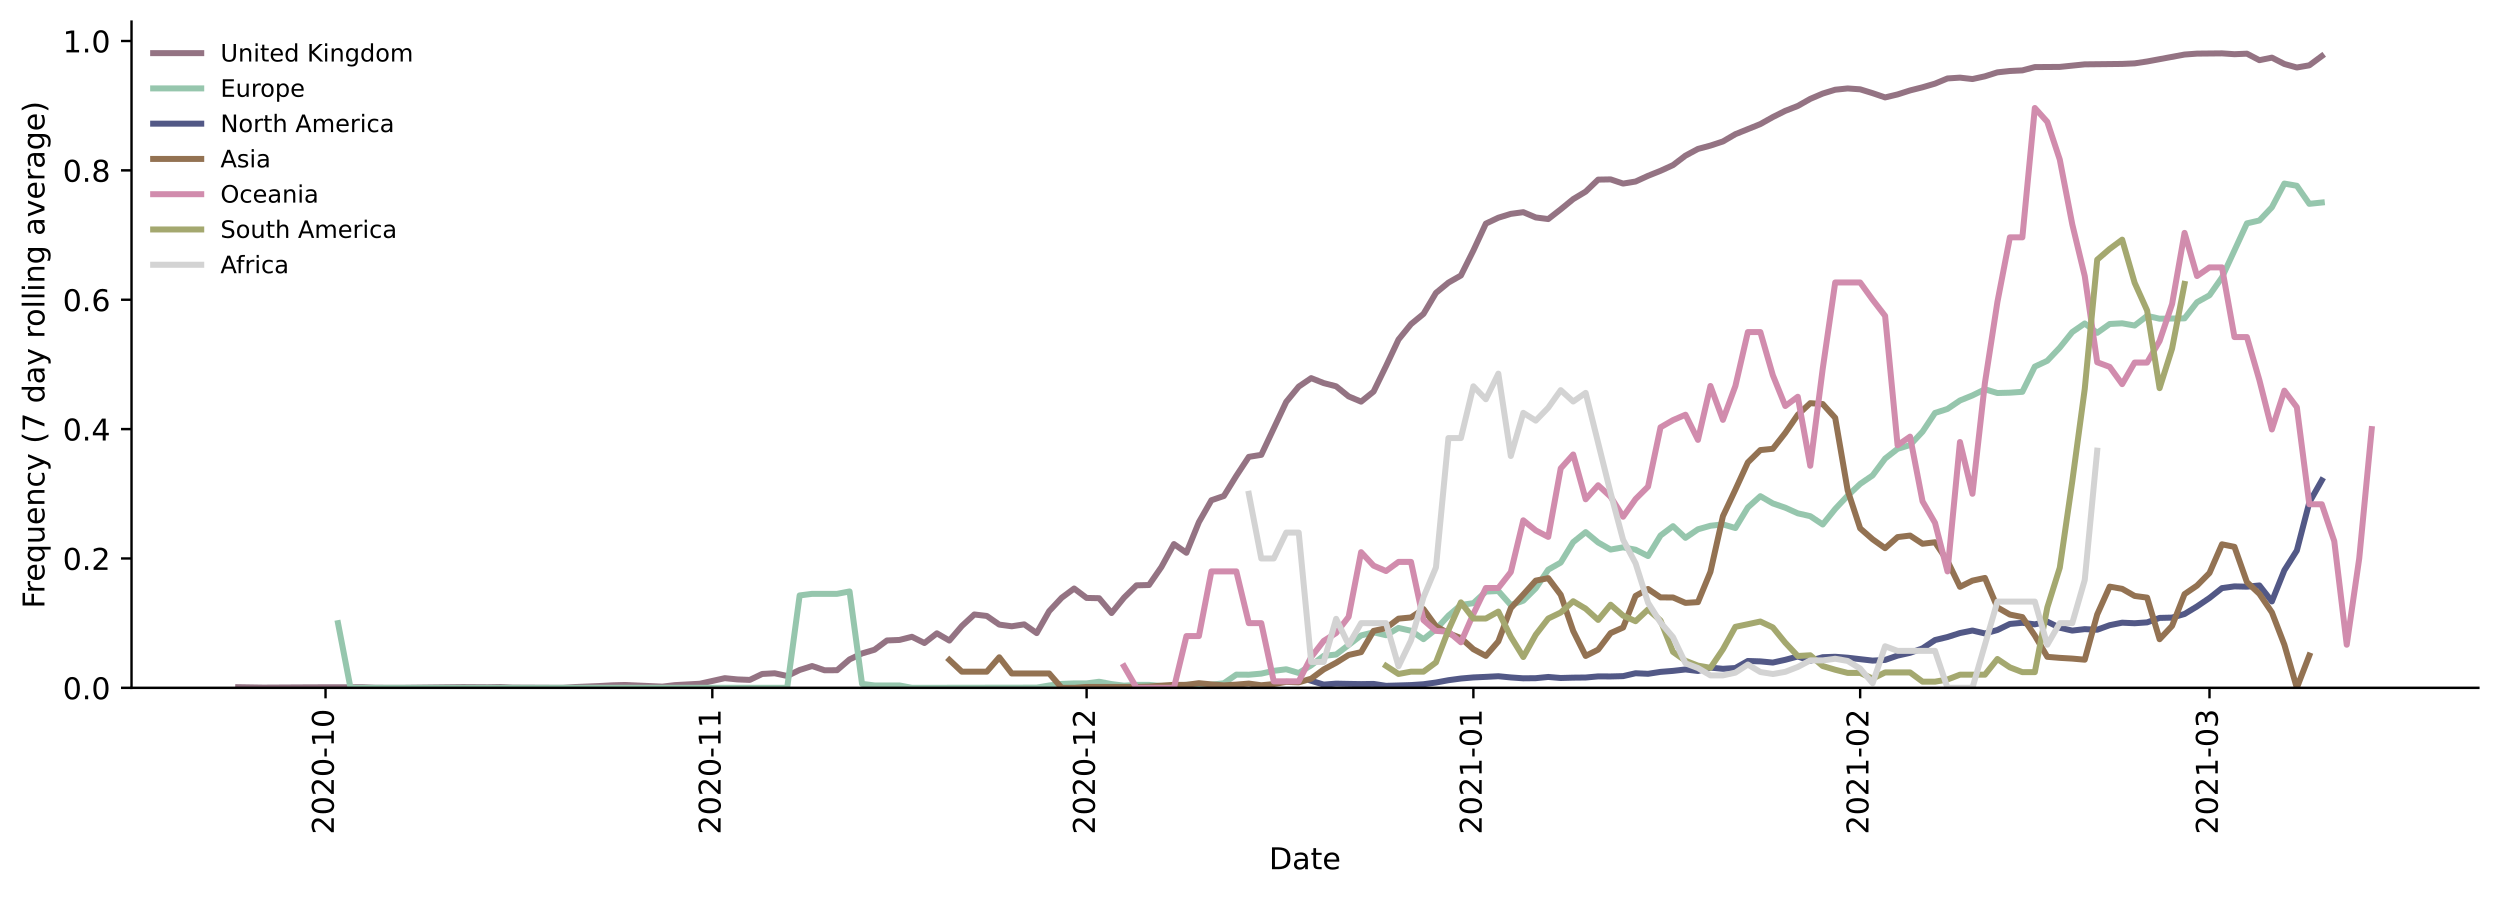 <?xml version="1.0" encoding="utf-8" standalone="no"?>
<!DOCTYPE svg PUBLIC "-//W3C//DTD SVG 1.1//EN"
  "http://www.w3.org/Graphics/SVG/1.1/DTD/svg11.dtd">
<!-- Created with matplotlib (https://matplotlib.org/) -->
<svg height="298.621pt" version="1.1" viewBox="0 0 832.181 298.621" width="832.181pt" xmlns="http://www.w3.org/2000/svg" xmlns:xlink="http://www.w3.org/1999/xlink">
 <defs>
  <style type="text/css">*{stroke-linecap:butt;stroke-linejoin:round;}</style>
 </defs>
 <g id="figure_1">
  <g id="patch_1">
   <path d="M 0 298.621 
L 832.181 298.621 
L 832.181 0 
L 0 0 
z
" style="fill:#ffffff;"/>
  </g>
  <g id="axes_1">
   <g id="patch_2">
    <path d="M 43.781 228.96 
L 824.981 228.96 
L 824.981 7.2 
L 43.781 7.2 
z
" style="fill:#ffffff;"/>
   </g>
   <g id="matplotlib.axis_1">
    <g id="xtick_1">
     <g id="line2d_1">
      <defs>
       <path d="M 0 0 
L 0 3.5 
" id="m20d5b345c5" style="stroke:#000000;stroke-width:0.8;"/>
      </defs>
      <g>
       <use style="stroke:#000000;stroke-width:0.8;" x="108.362" xlink:href="#m20d5b345c5" y="228.96"/>
      </g>
     </g>
     <g id="text_1">
      <!-- 2020-10 -->
      <g transform="translate(111.121 277.743)rotate(-90)scale(0.1 -0.1)">
       <defs>
        <path d="M 19.188 8.297 
L 53.609 8.297 
L 53.609 0 
L 7.328 0 
L 7.328 8.297 
Q 12.938 14.109 22.625 23.891 
Q 32.328 33.688 34.812 36.531 
Q 39.547 41.844 41.422 45.531 
Q 43.312 49.219 43.312 52.781 
Q 43.312 58.594 39.234 62.25 
Q 35.156 65.922 28.609 65.922 
Q 23.969 65.922 18.812 64.312 
Q 13.672 62.703 7.812 59.422 
L 7.812 69.391 
Q 13.766 71.781 18.938 73 
Q 24.125 74.219 28.422 74.219 
Q 39.75 74.219 46.484 68.547 
Q 53.219 62.891 53.219 53.422 
Q 53.219 48.922 51.531 44.891 
Q 49.859 40.875 45.406 35.406 
Q 44.188 33.984 37.641 27.219 
Q 31.109 20.453 19.188 8.297 
z
" id="DejaVuSans-50"/>
        <path d="M 31.781 66.406 
Q 24.172 66.406 20.328 58.906 
Q 16.5 51.422 16.5 36.375 
Q 16.5 21.391 20.328 13.891 
Q 24.172 6.391 31.781 6.391 
Q 39.453 6.391 43.281 13.891 
Q 47.125 21.391 47.125 36.375 
Q 47.125 51.422 43.281 58.906 
Q 39.453 66.406 31.781 66.406 
z
M 31.781 74.219 
Q 44.047 74.219 50.516 64.516 
Q 56.984 54.828 56.984 36.375 
Q 56.984 17.969 50.516 8.266 
Q 44.047 -1.422 31.781 -1.422 
Q 19.531 -1.422 13.062 8.266 
Q 6.594 17.969 6.594 36.375 
Q 6.594 54.828 13.062 64.516 
Q 19.531 74.219 31.781 74.219 
z
" id="DejaVuSans-48"/>
        <path d="M 4.891 31.391 
L 31.203 31.391 
L 31.203 23.391 
L 4.891 23.391 
z
" id="DejaVuSans-45"/>
        <path d="M 12.406 8.297 
L 28.516 8.297 
L 28.516 63.922 
L 10.984 60.406 
L 10.984 69.391 
L 28.422 72.906 
L 38.281 72.906 
L 38.281 8.297 
L 54.391 8.297 
L 54.391 0 
L 12.406 0 
z
" id="DejaVuSans-49"/>
       </defs>
       <use xlink:href="#DejaVuSans-50"/>
       <use x="63.623" xlink:href="#DejaVuSans-48"/>
       <use x="127.246" xlink:href="#DejaVuSans-50"/>
       <use x="190.869" xlink:href="#DejaVuSans-48"/>
       <use x="254.492" xlink:href="#DejaVuSans-45"/>
       <use x="290.576" xlink:href="#DejaVuSans-49"/>
       <use x="354.199" xlink:href="#DejaVuSans-48"/>
      </g>
     </g>
    </g>
    <g id="xtick_2">
     <g id="line2d_2">
      <g>
       <use style="stroke:#000000;stroke-width:0.8;" x="237.109" xlink:href="#m20d5b345c5" y="228.96"/>
      </g>
     </g>
     <g id="text_2">
      <!-- 2020-11 -->
      <g transform="translate(239.868 277.743)rotate(-90)scale(0.1 -0.1)">
       <use xlink:href="#DejaVuSans-50"/>
       <use x="63.623" xlink:href="#DejaVuSans-48"/>
       <use x="127.246" xlink:href="#DejaVuSans-50"/>
       <use x="190.869" xlink:href="#DejaVuSans-48"/>
       <use x="254.492" xlink:href="#DejaVuSans-45"/>
       <use x="290.576" xlink:href="#DejaVuSans-49"/>
       <use x="354.199" xlink:href="#DejaVuSans-49"/>
      </g>
     </g>
    </g>
    <g id="xtick_3">
     <g id="line2d_3">
      <g>
       <use style="stroke:#000000;stroke-width:0.8;" x="361.702" xlink:href="#m20d5b345c5" y="228.96"/>
      </g>
     </g>
     <g id="text_3">
      <!-- 2020-12 -->
      <g transform="translate(364.461 277.743)rotate(-90)scale(0.1 -0.1)">
       <use xlink:href="#DejaVuSans-50"/>
       <use x="63.623" xlink:href="#DejaVuSans-48"/>
       <use x="127.246" xlink:href="#DejaVuSans-50"/>
       <use x="190.869" xlink:href="#DejaVuSans-48"/>
       <use x="254.492" xlink:href="#DejaVuSans-45"/>
       <use x="290.576" xlink:href="#DejaVuSans-49"/>
       <use x="354.199" xlink:href="#DejaVuSans-50"/>
      </g>
     </g>
    </g>
    <g id="xtick_4">
     <g id="line2d_4">
      <g>
       <use style="stroke:#000000;stroke-width:0.8;" x="490.448" xlink:href="#m20d5b345c5" y="228.96"/>
      </g>
     </g>
     <g id="text_4">
      <!-- 2021-01 -->
      <g transform="translate(493.208 277.743)rotate(-90)scale(0.1 -0.1)">
       <use xlink:href="#DejaVuSans-50"/>
       <use x="63.623" xlink:href="#DejaVuSans-48"/>
       <use x="127.246" xlink:href="#DejaVuSans-50"/>
       <use x="190.869" xlink:href="#DejaVuSans-49"/>
       <use x="254.492" xlink:href="#DejaVuSans-45"/>
       <use x="290.576" xlink:href="#DejaVuSans-48"/>
       <use x="354.199" xlink:href="#DejaVuSans-49"/>
      </g>
     </g>
    </g>
    <g id="xtick_5">
     <g id="line2d_5">
      <g>
       <use style="stroke:#000000;stroke-width:0.8;" x="619.195" xlink:href="#m20d5b345c5" y="228.96"/>
      </g>
     </g>
     <g id="text_5">
      <!-- 2021-02 -->
      <g transform="translate(621.954 277.743)rotate(-90)scale(0.1 -0.1)">
       <use xlink:href="#DejaVuSans-50"/>
       <use x="63.623" xlink:href="#DejaVuSans-48"/>
       <use x="127.246" xlink:href="#DejaVuSans-50"/>
       <use x="190.869" xlink:href="#DejaVuSans-49"/>
       <use x="254.492" xlink:href="#DejaVuSans-45"/>
       <use x="290.576" xlink:href="#DejaVuSans-48"/>
       <use x="354.199" xlink:href="#DejaVuSans-50"/>
      </g>
     </g>
    </g>
    <g id="xtick_6">
     <g id="line2d_6">
      <g>
       <use style="stroke:#000000;stroke-width:0.8;" x="735.482" xlink:href="#m20d5b345c5" y="228.96"/>
      </g>
     </g>
     <g id="text_6">
      <!-- 2021-03 -->
      <g transform="translate(738.241 277.743)rotate(-90)scale(0.1 -0.1)">
       <defs>
        <path d="M 40.578 39.312 
Q 47.656 37.797 51.625 33 
Q 55.609 28.219 55.609 21.188 
Q 55.609 10.406 48.188 4.484 
Q 40.766 -1.422 27.094 -1.422 
Q 22.516 -1.422 17.656 -0.516 
Q 12.797 0.391 7.625 2.203 
L 7.625 11.719 
Q 11.719 9.328 16.594 8.109 
Q 21.484 6.891 26.812 6.891 
Q 36.078 6.891 40.938 10.547 
Q 45.797 14.203 45.797 21.188 
Q 45.797 27.641 41.281 31.266 
Q 36.766 34.906 28.719 34.906 
L 20.219 34.906 
L 20.219 43.016 
L 29.109 43.016 
Q 36.375 43.016 40.234 45.922 
Q 44.094 48.828 44.094 54.297 
Q 44.094 59.906 40.109 62.906 
Q 36.141 65.922 28.719 65.922 
Q 24.656 65.922 20.016 65.031 
Q 15.375 64.156 9.812 62.312 
L 9.812 71.094 
Q 15.438 72.656 20.344 73.438 
Q 25.25 74.219 29.594 74.219 
Q 40.828 74.219 47.359 69.109 
Q 53.906 64.016 53.906 55.328 
Q 53.906 49.266 50.438 45.094 
Q 46.969 40.922 40.578 39.312 
z
" id="DejaVuSans-51"/>
       </defs>
       <use xlink:href="#DejaVuSans-50"/>
       <use x="63.623" xlink:href="#DejaVuSans-48"/>
       <use x="127.246" xlink:href="#DejaVuSans-50"/>
       <use x="190.869" xlink:href="#DejaVuSans-49"/>
       <use x="254.492" xlink:href="#DejaVuSans-45"/>
       <use x="290.576" xlink:href="#DejaVuSans-48"/>
       <use x="354.199" xlink:href="#DejaVuSans-51"/>
      </g>
     </g>
    </g>
    <g id="text_7">
     <!-- Date -->
     <g transform="translate(422.43 289.341)scale(0.1 -0.1)">
      <defs>
       <path d="M 19.672 64.797 
L 19.672 8.109 
L 31.594 8.109 
Q 46.688 8.109 53.688 14.938 
Q 60.688 21.781 60.688 36.531 
Q 60.688 51.172 53.688 57.984 
Q 46.688 64.797 31.594 64.797 
z
M 9.812 72.906 
L 30.078 72.906 
Q 51.266 72.906 61.172 64.094 
Q 71.094 55.281 71.094 36.531 
Q 71.094 17.672 61.125 8.828 
Q 51.172 0 30.078 0 
L 9.812 0 
z
" id="DejaVuSans-68"/>
       <path d="M 34.281 27.484 
Q 23.391 27.484 19.188 25 
Q 14.984 22.516 14.984 16.5 
Q 14.984 11.719 18.141 8.906 
Q 21.297 6.109 26.703 6.109 
Q 34.188 6.109 38.703 11.406 
Q 43.219 16.703 43.219 25.484 
L 43.219 27.484 
z
M 52.203 31.203 
L 52.203 0 
L 43.219 0 
L 43.219 8.297 
Q 40.141 3.328 35.547 0.953 
Q 30.953 -1.422 24.312 -1.422 
Q 15.922 -1.422 10.953 3.297 
Q 6 8.016 6 15.922 
Q 6 25.141 12.172 29.828 
Q 18.359 34.516 30.609 34.516 
L 43.219 34.516 
L 43.219 35.406 
Q 43.219 41.609 39.141 45 
Q 35.062 48.391 27.688 48.391 
Q 23 48.391 18.547 47.266 
Q 14.109 46.141 10.016 43.891 
L 10.016 52.203 
Q 14.938 54.109 19.578 55.047 
Q 24.219 56 28.609 56 
Q 40.484 56 46.344 49.844 
Q 52.203 43.703 52.203 31.203 
z
" id="DejaVuSans-97"/>
       <path d="M 18.312 70.219 
L 18.312 54.688 
L 36.812 54.688 
L 36.812 47.703 
L 18.312 47.703 
L 18.312 18.016 
Q 18.312 11.328 20.141 9.422 
Q 21.969 7.516 27.594 7.516 
L 36.812 7.516 
L 36.812 0 
L 27.594 0 
Q 17.188 0 13.234 3.875 
Q 9.281 7.766 9.281 18.016 
L 9.281 47.703 
L 2.688 47.703 
L 2.688 54.688 
L 9.281 54.688 
L 9.281 70.219 
z
" id="DejaVuSans-116"/>
       <path d="M 56.203 29.594 
L 56.203 25.203 
L 14.891 25.203 
Q 15.484 15.922 20.484 11.062 
Q 25.484 6.203 34.422 6.203 
Q 39.594 6.203 44.453 7.469 
Q 49.312 8.734 54.109 11.281 
L 54.109 2.781 
Q 49.266 0.734 44.188 -0.344 
Q 39.109 -1.422 33.891 -1.422 
Q 20.797 -1.422 13.156 6.188 
Q 5.516 13.812 5.516 26.812 
Q 5.516 40.234 12.766 48.109 
Q 20.016 56 32.328 56 
Q 43.359 56 49.781 48.891 
Q 56.203 41.797 56.203 29.594 
z
M 47.219 32.234 
Q 47.125 39.594 43.094 43.984 
Q 39.062 48.391 32.422 48.391 
Q 24.906 48.391 20.391 44.141 
Q 15.875 39.891 15.188 32.172 
z
" id="DejaVuSans-101"/>
      </defs>
      <use xlink:href="#DejaVuSans-68"/>
      <use x="77.002" xlink:href="#DejaVuSans-97"/>
      <use x="138.281" xlink:href="#DejaVuSans-116"/>
      <use x="177.49" xlink:href="#DejaVuSans-101"/>
     </g>
    </g>
   </g>
   <g id="matplotlib.axis_2">
    <g id="ytick_1">
     <g id="line2d_7">
      <defs>
       <path d="M 0 0 
L -3.5 0 
" id="m4c08263a52" style="stroke:#000000;stroke-width:0.8;"/>
      </defs>
      <g>
       <use style="stroke:#000000;stroke-width:0.8;" x="43.781" xlink:href="#m4c08263a52" y="228.96"/>
      </g>
     </g>
     <g id="text_8">
      <!-- 0.0 -->
      <g transform="translate(20.878 232.759)scale(0.1 -0.1)">
       <defs>
        <path d="M 10.688 12.406 
L 21 12.406 
L 21 0 
L 10.688 0 
z
" id="DejaVuSans-46"/>
       </defs>
       <use xlink:href="#DejaVuSans-48"/>
       <use x="63.623" xlink:href="#DejaVuSans-46"/>
       <use x="95.41" xlink:href="#DejaVuSans-48"/>
      </g>
     </g>
    </g>
    <g id="ytick_2">
     <g id="line2d_8">
      <g>
       <use style="stroke:#000000;stroke-width:0.8;" x="43.781" xlink:href="#m4c08263a52" y="185.898"/>
      </g>
     </g>
     <g id="text_9">
      <!-- 0.2 -->
      <g transform="translate(20.878 189.697)scale(0.1 -0.1)">
       <use xlink:href="#DejaVuSans-48"/>
       <use x="63.623" xlink:href="#DejaVuSans-46"/>
       <use x="95.41" xlink:href="#DejaVuSans-50"/>
      </g>
     </g>
    </g>
    <g id="ytick_3">
     <g id="line2d_9">
      <g>
       <use style="stroke:#000000;stroke-width:0.8;" x="43.781" xlink:href="#m4c08263a52" y="142.836"/>
      </g>
     </g>
     <g id="text_10">
      <!-- 0.4 -->
      <g transform="translate(20.878 146.635)scale(0.1 -0.1)">
       <defs>
        <path d="M 37.797 64.312 
L 12.891 25.391 
L 37.797 25.391 
z
M 35.203 72.906 
L 47.609 72.906 
L 47.609 25.391 
L 58.016 25.391 
L 58.016 17.188 
L 47.609 17.188 
L 47.609 0 
L 37.797 0 
L 37.797 17.188 
L 4.891 17.188 
L 4.891 26.703 
z
" id="DejaVuSans-52"/>
       </defs>
       <use xlink:href="#DejaVuSans-48"/>
       <use x="63.623" xlink:href="#DejaVuSans-46"/>
       <use x="95.41" xlink:href="#DejaVuSans-52"/>
      </g>
     </g>
    </g>
    <g id="ytick_4">
     <g id="line2d_10">
      <g>
       <use style="stroke:#000000;stroke-width:0.8;" x="43.781" xlink:href="#m4c08263a52" y="99.773"/>
      </g>
     </g>
     <g id="text_11">
      <!-- 0.6 -->
      <g transform="translate(20.878 103.573)scale(0.1 -0.1)">
       <defs>
        <path d="M 33.016 40.375 
Q 26.375 40.375 22.484 35.828 
Q 18.609 31.297 18.609 23.391 
Q 18.609 15.531 22.484 10.953 
Q 26.375 6.391 33.016 6.391 
Q 39.656 6.391 43.531 10.953 
Q 47.406 15.531 47.406 23.391 
Q 47.406 31.297 43.531 35.828 
Q 39.656 40.375 33.016 40.375 
z
M 52.594 71.297 
L 52.594 62.312 
Q 48.875 64.062 45.094 64.984 
Q 41.312 65.922 37.594 65.922 
Q 27.828 65.922 22.672 59.328 
Q 17.531 52.734 16.797 39.406 
Q 19.672 43.656 24.016 45.922 
Q 28.375 48.188 33.594 48.188 
Q 44.578 48.188 50.953 41.516 
Q 57.328 34.859 57.328 23.391 
Q 57.328 12.156 50.688 5.359 
Q 44.047 -1.422 33.016 -1.422 
Q 20.359 -1.422 13.672 8.266 
Q 6.984 17.969 6.984 36.375 
Q 6.984 53.656 15.188 63.938 
Q 23.391 74.219 37.203 74.219 
Q 40.922 74.219 44.703 73.484 
Q 48.484 72.75 52.594 71.297 
z
" id="DejaVuSans-54"/>
       </defs>
       <use xlink:href="#DejaVuSans-48"/>
       <use x="63.623" xlink:href="#DejaVuSans-46"/>
       <use x="95.41" xlink:href="#DejaVuSans-54"/>
      </g>
     </g>
    </g>
    <g id="ytick_5">
     <g id="line2d_11">
      <g>
       <use style="stroke:#000000;stroke-width:0.8;" x="43.781" xlink:href="#m4c08263a52" y="56.711"/>
      </g>
     </g>
     <g id="text_12">
      <!-- 0.8 -->
      <g transform="translate(20.878 60.511)scale(0.1 -0.1)">
       <defs>
        <path d="M 31.781 34.625 
Q 24.75 34.625 20.719 30.859 
Q 16.703 27.094 16.703 20.516 
Q 16.703 13.922 20.719 10.156 
Q 24.75 6.391 31.781 6.391 
Q 38.812 6.391 42.859 10.172 
Q 46.922 13.969 46.922 20.516 
Q 46.922 27.094 42.891 30.859 
Q 38.875 34.625 31.781 34.625 
z
M 21.922 38.812 
Q 15.578 40.375 12.031 44.719 
Q 8.5 49.078 8.5 55.328 
Q 8.5 64.062 14.719 69.141 
Q 20.953 74.219 31.781 74.219 
Q 42.672 74.219 48.875 69.141 
Q 55.078 64.062 55.078 55.328 
Q 55.078 49.078 51.531 44.719 
Q 48 40.375 41.703 38.812 
Q 48.828 37.156 52.797 32.312 
Q 56.781 27.484 56.781 20.516 
Q 56.781 9.906 50.312 4.234 
Q 43.844 -1.422 31.781 -1.422 
Q 19.734 -1.422 13.25 4.234 
Q 6.781 9.906 6.781 20.516 
Q 6.781 27.484 10.781 32.312 
Q 14.797 37.156 21.922 38.812 
z
M 18.312 54.391 
Q 18.312 48.734 21.844 45.562 
Q 25.391 42.391 31.781 42.391 
Q 38.141 42.391 41.719 45.562 
Q 45.312 48.734 45.312 54.391 
Q 45.312 60.062 41.719 63.234 
Q 38.141 66.406 31.781 66.406 
Q 25.391 66.406 21.844 63.234 
Q 18.312 60.062 18.312 54.391 
z
" id="DejaVuSans-56"/>
       </defs>
       <use xlink:href="#DejaVuSans-48"/>
       <use x="63.623" xlink:href="#DejaVuSans-46"/>
       <use x="95.41" xlink:href="#DejaVuSans-56"/>
      </g>
     </g>
    </g>
    <g id="ytick_6">
     <g id="line2d_12">
      <g>
       <use style="stroke:#000000;stroke-width:0.8;" x="43.781" xlink:href="#m4c08263a52" y="13.649"/>
      </g>
     </g>
     <g id="text_13">
      <!-- 1.0 -->
      <g transform="translate(20.878 17.448)scale(0.1 -0.1)">
       <use xlink:href="#DejaVuSans-49"/>
       <use x="63.623" xlink:href="#DejaVuSans-46"/>
       <use x="95.41" xlink:href="#DejaVuSans-48"/>
      </g>
     </g>
    </g>
    <g id="text_14">
     <!-- Frequency (7 day rolling average) -->
     <g transform="translate(14.798 202.529)rotate(-90)scale(0.1 -0.1)">
      <defs>
       <path d="M 9.812 72.906 
L 51.703 72.906 
L 51.703 64.594 
L 19.672 64.594 
L 19.672 43.109 
L 48.578 43.109 
L 48.578 34.812 
L 19.672 34.812 
L 19.672 0 
L 9.812 0 
z
" id="DejaVuSans-70"/>
       <path d="M 41.109 46.297 
Q 39.594 47.172 37.812 47.578 
Q 36.031 48 33.891 48 
Q 26.266 48 22.188 43.047 
Q 18.109 38.094 18.109 28.812 
L 18.109 0 
L 9.078 0 
L 9.078 54.688 
L 18.109 54.688 
L 18.109 46.188 
Q 20.953 51.172 25.484 53.578 
Q 30.031 56 36.531 56 
Q 37.453 56 38.578 55.875 
Q 39.703 55.766 41.062 55.516 
z
" id="DejaVuSans-114"/>
       <path d="M 14.797 27.297 
Q 14.797 17.391 18.875 11.75 
Q 22.953 6.109 30.078 6.109 
Q 37.203 6.109 41.297 11.75 
Q 45.406 17.391 45.406 27.297 
Q 45.406 37.203 41.297 42.844 
Q 37.203 48.484 30.078 48.484 
Q 22.953 48.484 18.875 42.844 
Q 14.797 37.203 14.797 27.297 
z
M 45.406 8.203 
Q 42.578 3.328 38.25 0.953 
Q 33.938 -1.422 27.875 -1.422 
Q 17.969 -1.422 11.734 6.484 
Q 5.516 14.406 5.516 27.297 
Q 5.516 40.188 11.734 48.094 
Q 17.969 56 27.875 56 
Q 33.938 56 38.25 53.625 
Q 42.578 51.266 45.406 46.391 
L 45.406 54.688 
L 54.391 54.688 
L 54.391 -20.797 
L 45.406 -20.797 
z
" id="DejaVuSans-113"/>
       <path d="M 8.5 21.578 
L 8.5 54.688 
L 17.484 54.688 
L 17.484 21.922 
Q 17.484 14.156 20.5 10.266 
Q 23.531 6.391 29.594 6.391 
Q 36.859 6.391 41.078 11.031 
Q 45.312 15.672 45.312 23.688 
L 45.312 54.688 
L 54.297 54.688 
L 54.297 0 
L 45.312 0 
L 45.312 8.406 
Q 42.047 3.422 37.719 1 
Q 33.406 -1.422 27.688 -1.422 
Q 18.266 -1.422 13.375 4.438 
Q 8.5 10.297 8.5 21.578 
z
M 31.109 56 
z
" id="DejaVuSans-117"/>
       <path d="M 54.891 33.016 
L 54.891 0 
L 45.906 0 
L 45.906 32.719 
Q 45.906 40.484 42.875 44.328 
Q 39.844 48.188 33.797 48.188 
Q 26.516 48.188 22.312 43.547 
Q 18.109 38.922 18.109 30.906 
L 18.109 0 
L 9.078 0 
L 9.078 54.688 
L 18.109 54.688 
L 18.109 46.188 
Q 21.344 51.125 25.703 53.562 
Q 30.078 56 35.797 56 
Q 45.219 56 50.047 50.172 
Q 54.891 44.344 54.891 33.016 
z
" id="DejaVuSans-110"/>
       <path d="M 48.781 52.594 
L 48.781 44.188 
Q 44.969 46.297 41.141 47.344 
Q 37.312 48.391 33.406 48.391 
Q 24.656 48.391 19.812 42.844 
Q 14.984 37.312 14.984 27.297 
Q 14.984 17.281 19.812 11.734 
Q 24.656 6.203 33.406 6.203 
Q 37.312 6.203 41.141 7.25 
Q 44.969 8.297 48.781 10.406 
L 48.781 2.094 
Q 45.016 0.344 40.984 -0.531 
Q 36.969 -1.422 32.422 -1.422 
Q 20.062 -1.422 12.781 6.344 
Q 5.516 14.109 5.516 27.297 
Q 5.516 40.672 12.859 48.328 
Q 20.219 56 33.016 56 
Q 37.156 56 41.109 55.141 
Q 45.062 54.297 48.781 52.594 
z
" id="DejaVuSans-99"/>
       <path d="M 32.172 -5.078 
Q 28.375 -14.844 24.75 -17.812 
Q 21.141 -20.797 15.094 -20.797 
L 7.906 -20.797 
L 7.906 -13.281 
L 13.188 -13.281 
Q 16.891 -13.281 18.938 -11.516 
Q 21 -9.766 23.484 -3.219 
L 25.094 0.875 
L 2.984 54.688 
L 12.5 54.688 
L 29.594 11.922 
L 46.688 54.688 
L 56.203 54.688 
z
" id="DejaVuSans-121"/>
       <path id="DejaVuSans-32"/>
       <path d="M 31 75.875 
Q 24.469 64.656 21.281 53.656 
Q 18.109 42.672 18.109 31.391 
Q 18.109 20.125 21.312 9.062 
Q 24.516 -2 31 -13.188 
L 23.188 -13.188 
Q 15.875 -1.703 12.234 9.375 
Q 8.594 20.453 8.594 31.391 
Q 8.594 42.281 12.203 53.312 
Q 15.828 64.359 23.188 75.875 
z
" id="DejaVuSans-40"/>
       <path d="M 8.203 72.906 
L 55.078 72.906 
L 55.078 68.703 
L 28.609 0 
L 18.312 0 
L 43.219 64.594 
L 8.203 64.594 
z
" id="DejaVuSans-55"/>
       <path d="M 45.406 46.391 
L 45.406 75.984 
L 54.391 75.984 
L 54.391 0 
L 45.406 0 
L 45.406 8.203 
Q 42.578 3.328 38.25 0.953 
Q 33.938 -1.422 27.875 -1.422 
Q 17.969 -1.422 11.734 6.484 
Q 5.516 14.406 5.516 27.297 
Q 5.516 40.188 11.734 48.094 
Q 17.969 56 27.875 56 
Q 33.938 56 38.25 53.625 
Q 42.578 51.266 45.406 46.391 
z
M 14.797 27.297 
Q 14.797 17.391 18.875 11.75 
Q 22.953 6.109 30.078 6.109 
Q 37.203 6.109 41.297 11.75 
Q 45.406 17.391 45.406 27.297 
Q 45.406 37.203 41.297 42.844 
Q 37.203 48.484 30.078 48.484 
Q 22.953 48.484 18.875 42.844 
Q 14.797 37.203 14.797 27.297 
z
" id="DejaVuSans-100"/>
       <path d="M 30.609 48.391 
Q 23.391 48.391 19.188 42.75 
Q 14.984 37.109 14.984 27.297 
Q 14.984 17.484 19.156 11.844 
Q 23.344 6.203 30.609 6.203 
Q 37.797 6.203 41.984 11.859 
Q 46.188 17.531 46.188 27.297 
Q 46.188 37.016 41.984 42.703 
Q 37.797 48.391 30.609 48.391 
z
M 30.609 56 
Q 42.328 56 49.016 48.375 
Q 55.719 40.766 55.719 27.297 
Q 55.719 13.875 49.016 6.219 
Q 42.328 -1.422 30.609 -1.422 
Q 18.844 -1.422 12.172 6.219 
Q 5.516 13.875 5.516 27.297 
Q 5.516 40.766 12.172 48.375 
Q 18.844 56 30.609 56 
z
" id="DejaVuSans-111"/>
       <path d="M 9.422 75.984 
L 18.406 75.984 
L 18.406 0 
L 9.422 0 
z
" id="DejaVuSans-108"/>
       <path d="M 9.422 54.688 
L 18.406 54.688 
L 18.406 0 
L 9.422 0 
z
M 9.422 75.984 
L 18.406 75.984 
L 18.406 64.594 
L 9.422 64.594 
z
" id="DejaVuSans-105"/>
       <path d="M 45.406 27.984 
Q 45.406 37.75 41.375 43.109 
Q 37.359 48.484 30.078 48.484 
Q 22.859 48.484 18.828 43.109 
Q 14.797 37.75 14.797 27.984 
Q 14.797 18.266 18.828 12.891 
Q 22.859 7.516 30.078 7.516 
Q 37.359 7.516 41.375 12.891 
Q 45.406 18.266 45.406 27.984 
z
M 54.391 6.781 
Q 54.391 -7.172 48.188 -13.984 
Q 42 -20.797 29.203 -20.797 
Q 24.469 -20.797 20.266 -20.094 
Q 16.062 -19.391 12.109 -17.922 
L 12.109 -9.188 
Q 16.062 -11.328 19.922 -12.344 
Q 23.781 -13.375 27.781 -13.375 
Q 36.625 -13.375 41.016 -8.766 
Q 45.406 -4.156 45.406 5.172 
L 45.406 9.625 
Q 42.625 4.781 38.281 2.391 
Q 33.938 0 27.875 0 
Q 17.828 0 11.672 7.656 
Q 5.516 15.328 5.516 27.984 
Q 5.516 40.672 11.672 48.328 
Q 17.828 56 27.875 56 
Q 33.938 56 38.281 53.609 
Q 42.625 51.219 45.406 46.391 
L 45.406 54.688 
L 54.391 54.688 
z
" id="DejaVuSans-103"/>
       <path d="M 2.984 54.688 
L 12.5 54.688 
L 29.594 8.797 
L 46.688 54.688 
L 56.203 54.688 
L 35.688 0 
L 23.484 0 
z
" id="DejaVuSans-118"/>
       <path d="M 8.016 75.875 
L 15.828 75.875 
Q 23.141 64.359 26.781 53.312 
Q 30.422 42.281 30.422 31.391 
Q 30.422 20.453 26.781 9.375 
Q 23.141 -1.703 15.828 -13.188 
L 8.016 -13.188 
Q 14.5 -2 17.703 9.062 
Q 20.906 20.125 20.906 31.391 
Q 20.906 42.672 17.703 53.656 
Q 14.5 64.656 8.016 75.875 
z
" id="DejaVuSans-41"/>
      </defs>
      <use xlink:href="#DejaVuSans-70"/>
      <use x="50.27" xlink:href="#DejaVuSans-114"/>
      <use x="89.133" xlink:href="#DejaVuSans-101"/>
      <use x="150.656" xlink:href="#DejaVuSans-113"/>
      <use x="214.133" xlink:href="#DejaVuSans-117"/>
      <use x="277.512" xlink:href="#DejaVuSans-101"/>
      <use x="339.035" xlink:href="#DejaVuSans-110"/>
      <use x="402.414" xlink:href="#DejaVuSans-99"/>
      <use x="457.395" xlink:href="#DejaVuSans-121"/>
      <use x="516.574" xlink:href="#DejaVuSans-32"/>
      <use x="548.361" xlink:href="#DejaVuSans-40"/>
      <use x="587.375" xlink:href="#DejaVuSans-55"/>
      <use x="650.998" xlink:href="#DejaVuSans-32"/>
      <use x="682.785" xlink:href="#DejaVuSans-100"/>
      <use x="746.262" xlink:href="#DejaVuSans-97"/>
      <use x="807.541" xlink:href="#DejaVuSans-121"/>
      <use x="866.721" xlink:href="#DejaVuSans-32"/>
      <use x="898.508" xlink:href="#DejaVuSans-114"/>
      <use x="937.371" xlink:href="#DejaVuSans-111"/>
      <use x="998.553" xlink:href="#DejaVuSans-108"/>
      <use x="1026.336" xlink:href="#DejaVuSans-108"/>
      <use x="1054.119" xlink:href="#DejaVuSans-105"/>
      <use x="1081.902" xlink:href="#DejaVuSans-110"/>
      <use x="1145.281" xlink:href="#DejaVuSans-103"/>
      <use x="1208.758" xlink:href="#DejaVuSans-32"/>
      <use x="1240.545" xlink:href="#DejaVuSans-97"/>
      <use x="1301.824" xlink:href="#DejaVuSans-118"/>
      <use x="1361.004" xlink:href="#DejaVuSans-101"/>
      <use x="1422.527" xlink:href="#DejaVuSans-114"/>
      <use x="1463.641" xlink:href="#DejaVuSans-97"/>
      <use x="1524.92" xlink:href="#DejaVuSans-103"/>
      <use x="1588.396" xlink:href="#DejaVuSans-101"/>
      <use x="1649.92" xlink:href="#DejaVuSans-41"/>
     </g>
    </g>
   </g>
   <g id="line2d_13">
    <path clip-path="url(#p3de6f511ec)" d="M 79.29 228.745 
L 87.597 228.881 
L 104.209 228.788 
L 120.821 228.758 
L 124.975 228.93 
L 133.281 228.96 
L 154.046 228.712 
L 162.353 228.766 
L 166.506 228.69 
L 170.659 228.884 
L 187.271 228.96 
L 191.424 228.692 
L 199.731 228.349 
L 203.884 228.122 
L 208.037 228.009 
L 220.496 228.559 
L 224.649 228.06 
L 232.955 227.598 
L 241.262 225.744 
L 245.415 226.154 
L 249.568 226.323 
L 253.721 224.339 
L 257.874 224.116 
L 262.027 225.011 
L 266.18 223.017 
L 270.333 221.702 
L 274.487 223.121 
L 278.64 223.093 
L 282.793 219.5 
L 286.946 217.509 
L 291.099 216.28 
L 295.252 213.188 
L 299.405 213.021 
L 303.558 211.971 
L 307.711 214.039 
L 311.865 210.815 
L 316.018 213.223 
L 320.171 208.378 
L 324.324 204.541 
L 328.477 205.032 
L 332.63 207.913 
L 336.783 208.472 
L 340.936 207.829 
L 345.089 210.739 
L 349.242 203.428 
L 353.396 198.988 
L 357.549 195.9 
L 361.702 199.036 
L 365.855 199.123 
L 370.008 204.06 
L 374.161 198.937 
L 378.314 194.84 
L 382.467 194.734 
L 386.62 188.709 
L 390.774 181.108 
L 394.927 184 
L 399.08 173.805 
L 403.233 166.521 
L 407.386 165.102 
L 411.539 158.387 
L 415.692 152.076 
L 419.845 151.407 
L 428.152 133.769 
L 432.305 128.688 
L 436.458 125.869 
L 440.611 127.516 
L 444.764 128.591 
L 448.917 131.948 
L 453.07 133.699 
L 457.223 130.355 
L 461.376 121.839 
L 465.53 113.02 
L 469.683 107.892 
L 473.836 104.491 
L 477.989 97.497 
L 482.142 94.072 
L 486.295 91.706 
L 490.448 83.383 
L 494.601 74.433 
L 498.754 72.474 
L 502.908 71.191 
L 507.061 70.627 
L 511.214 72.383 
L 515.367 72.918 
L 519.52 69.673 
L 523.673 66.275 
L 527.826 63.783 
L 531.979 59.79 
L 536.132 59.714 
L 540.286 61.108 
L 544.439 60.426 
L 548.592 58.525 
L 552.745 56.859 
L 556.898 54.96 
L 561.051 51.801 
L 565.204 49.579 
L 569.357 48.462 
L 573.51 47.09 
L 577.664 44.659 
L 585.97 41.302 
L 590.123 38.971 
L 594.276 36.895 
L 598.429 35.267 
L 602.582 32.919 
L 606.735 31.146 
L 610.888 29.868 
L 615.042 29.44 
L 619.195 29.733 
L 623.348 31.013 
L 627.501 32.427 
L 631.654 31.433 
L 635.807 30.105 
L 639.96 29.052 
L 644.113 27.837 
L 648.266 26.113 
L 652.42 25.843 
L 656.573 26.315 
L 660.726 25.405 
L 664.879 24.086 
L 669.032 23.633 
L 673.185 23.431 
L 677.338 22.334 
L 685.644 22.273 
L 693.951 21.419 
L 706.41 21.281 
L 710.563 21.092 
L 714.716 20.468 
L 727.176 18.154 
L 731.329 17.846 
L 739.635 17.76 
L 743.788 18.044 
L 747.941 17.863 
L 752.094 20.034 
L 756.247 19.186 
L 760.4 21.298 
L 764.553 22.467 
L 768.707 21.744 
L 772.86 18.668 
L 772.86 18.668 
" style="fill:none;stroke:#947383;stroke-linecap:square;stroke-width:2;"/>
   </g>
   <g id="line2d_14">
    <path clip-path="url(#p3de6f511ec)" d="M 112.515 207.429 
L 116.668 228.96 
L 262.027 228.96 
L 266.18 198.201 
L 270.333 197.673 
L 278.64 197.673 
L 282.793 196.876 
L 286.946 227.635 
L 291.099 228.163 
L 299.405 228.163 
L 303.558 228.96 
L 345.089 228.888 
L 349.242 228.177 
L 353.396 227.658 
L 357.549 227.482 
L 361.702 227.482 
L 365.855 226.933 
L 370.008 227.716 
L 374.161 228.235 
L 378.314 227.976 
L 382.467 227.976 
L 386.62 228.335 
L 390.774 228.335 
L 394.927 227.942 
L 399.08 228.06 
L 403.233 227.919 
L 407.386 227.436 
L 411.539 224.565 
L 415.692 224.593 
L 419.845 224.229 
L 423.998 223.3 
L 428.152 222.783 
L 432.305 224.016 
L 436.458 221.459 
L 440.611 218.319 
L 444.764 217.874 
L 453.07 211.52 
L 457.223 210.478 
L 461.376 211.447 
L 465.53 209.029 
L 469.683 209.961 
L 473.836 212.76 
L 477.989 209.455 
L 482.142 204.932 
L 486.295 201.381 
L 490.448 200.773 
L 494.601 196.926 
L 498.754 196.736 
L 502.908 201.408 
L 507.061 199.957 
L 511.214 195.828 
L 515.367 189.615 
L 519.52 187.269 
L 523.673 180.45 
L 527.826 177.129 
L 531.979 180.578 
L 536.132 182.938 
L 540.286 182.187 
L 544.439 182.992 
L 548.592 185.089 
L 552.745 178.251 
L 556.898 175.142 
L 561.051 179.028 
L 565.204 176.192 
L 569.357 175.012 
L 573.51 174.55 
L 577.664 175.764 
L 581.817 168.906 
L 585.97 165.167 
L 590.123 167.573 
L 594.276 169.003 
L 598.429 170.871 
L 602.582 171.82 
L 606.735 174.582 
L 610.888 169.419 
L 615.042 164.992 
L 619.195 161.075 
L 623.348 158.24 
L 627.501 152.653 
L 631.654 149.4 
L 635.807 148.135 
L 639.96 143.695 
L 644.113 137.452 
L 648.266 136.125 
L 652.42 133.311 
L 656.573 131.626 
L 660.726 129.585 
L 664.879 130.825 
L 669.032 130.714 
L 673.185 130.425 
L 677.338 122.032 
L 681.491 120.093 
L 685.644 115.707 
L 689.798 110.537 
L 693.951 107.676 
L 698.104 110.793 
L 702.257 107.847 
L 706.41 107.621 
L 710.563 108.359 
L 714.716 105.154 
L 718.869 106.087 
L 727.176 105.971 
L 731.329 100.599 
L 735.482 98.288 
L 739.635 92.351 
L 747.941 74.348 
L 752.094 73.389 
L 756.247 68.998 
L 760.4 61.106 
L 764.553 61.838 
L 768.707 67.853 
L 772.86 67.413 
L 772.86 67.413 
" style="fill:none;stroke:#96c6ad;stroke-linecap:square;stroke-width:2;"/>
   </g>
   <g id="line2d_15">
    <path clip-path="url(#p3de6f511ec)" d="M 436.458 226.606 
L 440.611 227.884 
L 444.764 227.566 
L 448.917 227.654 
L 453.07 227.722 
L 457.223 227.657 
L 461.376 228.293 
L 465.53 228.173 
L 469.683 228.044 
L 473.836 227.764 
L 477.989 227.193 
L 482.142 226.423 
L 486.295 225.859 
L 490.448 225.497 
L 494.601 225.31 
L 498.754 225.097 
L 502.908 225.499 
L 507.061 225.789 
L 511.214 225.744 
L 515.367 225.338 
L 519.52 225.685 
L 523.673 225.57 
L 527.826 225.526 
L 531.979 225.152 
L 536.132 225.171 
L 540.286 225.063 
L 544.439 224.102 
L 548.592 224.288 
L 552.745 223.651 
L 556.898 223.317 
L 561.051 222.842 
L 565.204 223.353 
L 569.357 222.225 
L 573.51 222.63 
L 577.664 222.364 
L 581.817 220.024 
L 585.97 220.156 
L 590.123 220.55 
L 594.276 219.634 
L 598.429 218.523 
L 602.582 219.933 
L 606.735 218.765 
L 610.888 218.622 
L 615.042 218.935 
L 619.195 219.421 
L 623.348 219.898 
L 627.501 219.672 
L 631.654 218.236 
L 635.807 217.31 
L 639.96 215.819 
L 644.113 213.055 
L 648.266 212.048 
L 652.42 210.722 
L 656.573 209.887 
L 660.726 210.859 
L 664.879 209.713 
L 669.032 207.695 
L 673.185 207.311 
L 677.338 207.826 
L 681.491 206.932 
L 685.644 208.958 
L 689.798 209.906 
L 693.951 209.421 
L 698.104 209.619 
L 702.257 208.109 
L 706.41 207.274 
L 710.563 207.461 
L 714.716 207.171 
L 718.869 205.685 
L 723.022 205.584 
L 727.176 204.378 
L 731.329 201.863 
L 735.482 199.048 
L 739.635 195.765 
L 743.788 195.191 
L 747.941 195.291 
L 752.094 194.882 
L 756.247 200.195 
L 760.4 189.827 
L 764.553 183.265 
L 768.707 167.237 
L 772.86 159.893 
" style="fill:none;stroke:#525886;stroke-linecap:square;stroke-width:2;"/>
   </g>
   <g id="line2d_16">
    <path clip-path="url(#p3de6f511ec)" d="M 316.018 219.662 
L 320.171 223.577 
L 324.324 223.577 
L 328.477 223.577 
L 332.63 218.793 
L 336.783 224.175 
L 340.936 224.175 
L 345.089 224.175 
L 349.242 224.175 
L 353.396 228.96 
L 357.549 228.96 
L 361.702 228.655 
L 365.855 228.655 
L 370.008 228.655 
L 374.161 228.655 
L 378.314 228.655 
L 382.467 228.55 
L 386.62 228.238 
L 390.774 227.967 
L 394.927 227.967 
L 399.08 227.408 
L 403.233 227.818 
L 407.386 228.13 
L 411.539 227.888 
L 415.692 227.544 
L 419.845 228.103 
L 423.998 227.708 
L 428.152 226.978 
L 432.305 227.132 
L 436.458 225.91 
L 440.611 222.834 
L 444.764 220.611 
L 448.917 218.028 
L 453.07 217.082 
L 457.223 210.011 
L 461.376 209.094 
L 465.53 205.933 
L 469.683 205.535 
L 473.836 202.751 
L 477.989 208.45 
L 482.142 210.786 
L 486.295 212.399 
L 490.448 216.109 
L 494.601 218.326 
L 498.754 213.501 
L 502.908 202.447 
L 507.061 197.891 
L 511.214 193.272 
L 515.367 192.453 
L 519.52 197.985 
L 523.673 210.033 
L 527.826 218.342 
L 531.979 216.245 
L 536.132 210.734 
L 540.286 208.888 
L 544.439 198.359 
L 548.592 196.058 
L 552.745 198.859 
L 556.898 198.88 
L 561.051 200.69 
L 565.204 200.429 
L 569.357 190.354 
L 573.51 171.825 
L 577.664 162.982 
L 581.817 153.916 
L 585.97 149.819 
L 590.123 149.393 
L 594.276 144.09 
L 598.429 138.072 
L 602.582 134.206 
L 606.735 134.494 
L 610.888 139.098 
L 615.042 163.256 
L 619.195 175.88 
L 623.348 179.515 
L 627.501 182.474 
L 631.654 178.783 
L 635.807 178.271 
L 639.96 180.999 
L 644.113 180.505 
L 648.266 186.742 
L 652.42 195.333 
L 656.573 193.282 
L 660.726 192.378 
L 664.879 202.193 
L 669.032 204.569 
L 673.185 205.41 
L 677.338 211.562 
L 681.491 218.639 
L 685.644 218.982 
L 689.798 219.228 
L 693.951 219.595 
L 698.104 204.524 
L 702.257 195.274 
L 706.41 196.01 
L 710.563 198.37 
L 714.716 198.927 
L 718.869 212.777 
L 723.022 208.344 
L 727.176 197.764 
L 731.329 194.935 
L 735.482 190.729 
L 739.635 181.185 
L 743.788 182.03 
L 747.941 193.774 
L 752.094 197.689 
L 756.247 203.84 
L 760.4 214.606 
L 764.553 228.96 
L 768.707 218.194 
" style="fill:none;stroke:#937252;stroke-linecap:square;stroke-width:2;"/>
   </g>
   <g id="line2d_17">
    <path clip-path="url(#p3de6f511ec)" d="M 374.161 221.783 
L 378.314 228.96 
L 382.467 228.96 
L 386.62 228.96 
L 390.774 228.96 
L 394.927 211.735 
L 399.08 211.735 
L 403.233 190.204 
L 407.386 190.204 
L 411.539 190.204 
L 415.692 207.429 
L 419.845 207.429 
L 423.998 226.807 
L 428.152 226.807 
L 432.305 226.807 
L 436.458 218.733 
L 440.611 213.35 
L 444.764 210.718 
L 448.917 205.336 
L 453.07 183.805 
L 457.223 188.29 
L 461.376 190.084 
L 465.53 187.04 
L 469.683 187.04 
L 473.836 206.418 
L 477.989 210.006 
L 482.142 210.282 
L 486.295 213.805 
L 490.448 204.339 
L 494.601 195.727 
L 498.754 195.727 
L 502.908 190.427 
L 507.061 173.202 
L 511.214 176.568 
L 515.367 178.721 
L 519.52 155.923 
L 523.673 151.286 
L 527.826 166.192 
L 531.979 161.527 
L 536.132 165.355 
L 540.286 172.004 
L 544.439 166.115 
L 548.592 161.974 
L 552.745 142.238 
L 556.898 139.845 
L 561.051 138.051 
L 565.204 146.424 
L 569.357 128.482 
L 573.51 139.76 
L 577.664 128.482 
L 581.817 110.539 
L 585.97 110.539 
L 590.123 124.893 
L 594.276 135.146 
L 598.429 132.07 
L 602.582 155.037 
L 606.735 122.74 
L 610.888 94.032 
L 615.042 94.032 
L 619.195 94.032 
L 623.348 99.773 
L 627.501 105.156 
L 631.654 148.218 
L 635.807 145.348 
L 639.96 166.879 
L 644.113 174.056 
L 648.266 190.204 
L 652.42 147.142 
L 656.573 164.367 
L 660.726 127.456 
L 664.879 100.542 
L 669.032 79.011 
L 673.185 79.011 
L 677.338 35.949 
L 681.491 40.563 
L 685.644 53.123 
L 689.798 74.654 
L 693.951 91.879 
L 698.104 120.587 
L 702.257 122.125 
L 706.41 127.866 
L 710.563 120.689 
L 714.716 120.689 
L 718.869 113.512 
L 723.022 101.209 
L 727.176 77.525 
L 731.329 91.879 
L 735.482 89.008 
L 739.635 89.008 
L 743.788 112.195 
L 747.941 112.195 
L 752.094 126.549 
L 756.247 142.954 
L 760.4 130.035 
L 764.553 135.556 
L 768.707 167.853 
L 772.86 167.853 
L 777.013 180.156 
L 781.166 214.606 
L 785.319 185.898 
L 789.472 142.836 
" style="fill:none;stroke:#d18cad;stroke-linecap:square;stroke-width:2;"/>
   </g>
   <g id="line2d_18">
    <path clip-path="url(#p3de6f511ec)" d="M 461.376 221.655 
L 465.53 224.346 
L 469.683 223.577 
L 473.836 223.577 
L 477.989 220.501 
L 482.142 209.736 
L 486.295 200.508 
L 490.448 205.891 
L 494.601 205.891 
L 498.754 203.584 
L 502.908 211.957 
L 507.061 218.701 
L 511.214 211.276 
L 515.367 205.893 
L 519.52 203.894 
L 523.673 200.135 
L 527.826 202.619 
L 531.979 206.352 
L 536.132 201.296 
L 540.286 204.933 
L 544.439 206.779 
L 548.592 202.864 
L 552.745 206.555 
L 556.898 216.995 
L 561.051 219.956 
L 565.204 221.571 
L 569.357 222.296 
L 573.51 216.144 
L 577.664 208.655 
L 581.817 207.782 
L 585.97 206.885 
L 590.123 208.844 
L 594.276 213.946 
L 598.429 218.359 
L 602.582 218.122 
L 606.735 221.711 
L 610.888 222.941 
L 615.042 223.991 
L 619.195 223.991 
L 623.348 225.884 
L 627.501 223.834 
L 631.654 223.834 
L 635.807 223.834 
L 639.96 226.909 
L 644.113 226.909 
L 648.266 226.182 
L 652.42 224.587 
L 656.573 224.587 
L 660.726 224.587 
L 664.879 219.367 
L 669.032 222.145 
L 673.185 223.74 
L 677.338 223.74 
L 681.491 202.209 
L 685.644 188.974 
L 689.798 160.266 
L 693.951 129.507 
L 698.104 86.445 
L 702.257 82.856 
L 706.41 79.78 
L 710.563 94.134 
L 714.716 103.362 
L 718.869 129.199 
L 723.022 116.041 
L 727.176 94.51 
" style="fill:none;stroke:#a4a86f;stroke-linecap:square;stroke-width:2;"/>
   </g>
   <g id="line2d_19">
    <path clip-path="url(#p3de6f511ec)" d="M 415.692 164.367 
L 419.845 185.898 
L 423.998 185.898 
L 428.152 177.285 
L 432.305 177.285 
L 436.458 220.348 
L 440.611 220.348 
L 444.764 205.994 
L 448.917 214.606 
L 453.07 207.429 
L 457.223 207.429 
L 461.376 207.429 
L 465.53 221.783 
L 469.683 213.171 
L 473.836 198.816 
L 477.989 188.879 
L 482.142 145.817 
L 486.295 145.817 
L 490.448 128.592 
L 494.601 132.898 
L 498.754 124.38 
L 502.908 151.784 
L 507.061 137.43 
L 511.214 140.013 
L 515.367 135.707 
L 519.52 129.871 
L 523.673 133.651 
L 527.826 130.78 
L 531.979 147.438 
L 536.132 164.117 
L 540.286 179.694 
L 544.439 187.511 
L 548.592 200.634 
L 552.745 207.229 
L 556.898 212.081 
L 561.051 220.796 
L 565.204 222.374 
L 569.357 224.819 
L 573.51 224.819 
L 577.664 223.903 
L 581.817 221.212 
L 585.97 223.696 
L 590.123 224.362 
L 594.276 223.633 
L 598.429 222.016 
L 602.582 219.832 
L 606.735 219.832 
L 610.888 219.284 
L 615.042 220.014 
L 619.195 222.547 
L 623.348 227.422 
L 627.501 215.119 
L 631.654 216.657 
L 635.807 216.657 
L 639.96 216.657 
L 644.113 216.657 
L 648.266 228.96 
L 652.42 228.96 
L 656.573 228.96 
L 660.726 214.606 
L 664.879 200.252 
L 669.032 200.252 
L 673.185 200.252 
L 677.338 200.252 
L 681.491 214.606 
L 685.644 207.429 
L 689.798 207.429 
L 693.951 193.075 
L 698.104 150.013 
" style="fill:none;stroke:#d3d3d3;stroke-linecap:square;stroke-width:2;"/>
   </g>
   <g id="patch_3">
    <path d="M 43.781 228.96 
L 43.781 7.2 
" style="fill:none;stroke:#000000;stroke-linecap:square;stroke-linejoin:miter;stroke-width:0.8;"/>
   </g>
   <g id="patch_4">
    <path d="M 43.781 228.96 
L 824.981 228.96 
" style="fill:none;stroke:#000000;stroke-linecap:square;stroke-linejoin:miter;stroke-width:0.8;"/>
   </g>
   <g id="legend_1">
    <g id="line2d_20">
     <path d="M 50.981 17.679 
L 66.981 17.679 
" style="fill:none;stroke:#947383;stroke-linecap:square;stroke-width:2;"/>
    </g>
    <g id="line2d_21"/>
    <g id="text_15">
     <!-- United Kingdom -->
     <g transform="translate(73.381 20.479)scale(0.08 -0.08)">
      <defs>
       <path d="M 8.688 72.906 
L 18.609 72.906 
L 18.609 28.609 
Q 18.609 16.891 22.844 11.734 
Q 27.094 6.594 36.625 6.594 
Q 46.094 6.594 50.344 11.734 
Q 54.594 16.891 54.594 28.609 
L 54.594 72.906 
L 64.5 72.906 
L 64.5 27.391 
Q 64.5 13.141 57.438 5.859 
Q 50.391 -1.422 36.625 -1.422 
Q 22.797 -1.422 15.734 5.859 
Q 8.688 13.141 8.688 27.391 
z
" id="DejaVuSans-85"/>
       <path d="M 9.812 72.906 
L 19.672 72.906 
L 19.672 42.094 
L 52.391 72.906 
L 65.094 72.906 
L 28.906 38.922 
L 67.672 0 
L 54.688 0 
L 19.672 35.109 
L 19.672 0 
L 9.812 0 
z
" id="DejaVuSans-75"/>
       <path d="M 52 44.188 
Q 55.375 50.25 60.062 53.125 
Q 64.75 56 71.094 56 
Q 79.641 56 84.281 50.016 
Q 88.922 44.047 88.922 33.016 
L 88.922 0 
L 79.891 0 
L 79.891 32.719 
Q 79.891 40.578 77.094 44.375 
Q 74.312 48.188 68.609 48.188 
Q 61.625 48.188 57.562 43.547 
Q 53.516 38.922 53.516 30.906 
L 53.516 0 
L 44.484 0 
L 44.484 32.719 
Q 44.484 40.625 41.703 44.406 
Q 38.922 48.188 33.109 48.188 
Q 26.219 48.188 22.156 43.531 
Q 18.109 38.875 18.109 30.906 
L 18.109 0 
L 9.078 0 
L 9.078 54.688 
L 18.109 54.688 
L 18.109 46.188 
Q 21.188 51.219 25.484 53.609 
Q 29.781 56 35.688 56 
Q 41.656 56 45.828 52.969 
Q 50 49.953 52 44.188 
z
" id="DejaVuSans-109"/>
      </defs>
      <use xlink:href="#DejaVuSans-85"/>
      <use x="73.193" xlink:href="#DejaVuSans-110"/>
      <use x="136.572" xlink:href="#DejaVuSans-105"/>
      <use x="164.355" xlink:href="#DejaVuSans-116"/>
      <use x="203.564" xlink:href="#DejaVuSans-101"/>
      <use x="265.088" xlink:href="#DejaVuSans-100"/>
      <use x="328.564" xlink:href="#DejaVuSans-32"/>
      <use x="360.352" xlink:href="#DejaVuSans-75"/>
      <use x="425.928" xlink:href="#DejaVuSans-105"/>
      <use x="453.711" xlink:href="#DejaVuSans-110"/>
      <use x="517.09" xlink:href="#DejaVuSans-103"/>
      <use x="580.566" xlink:href="#DejaVuSans-100"/>
      <use x="644.043" xlink:href="#DejaVuSans-111"/>
      <use x="705.225" xlink:href="#DejaVuSans-109"/>
     </g>
    </g>
    <g id="line2d_22">
     <path d="M 50.981 29.421 
L 66.981 29.421 
" style="fill:none;stroke:#96c6ad;stroke-linecap:square;stroke-width:2;"/>
    </g>
    <g id="line2d_23"/>
    <g id="text_16">
     <!-- Europe -->
     <g transform="translate(73.381 32.221)scale(0.08 -0.08)">
      <defs>
       <path d="M 9.812 72.906 
L 55.906 72.906 
L 55.906 64.594 
L 19.672 64.594 
L 19.672 43.016 
L 54.391 43.016 
L 54.391 34.719 
L 19.672 34.719 
L 19.672 8.297 
L 56.781 8.297 
L 56.781 0 
L 9.812 0 
z
" id="DejaVuSans-69"/>
       <path d="M 18.109 8.203 
L 18.109 -20.797 
L 9.078 -20.797 
L 9.078 54.688 
L 18.109 54.688 
L 18.109 46.391 
Q 20.953 51.266 25.266 53.625 
Q 29.594 56 35.594 56 
Q 45.562 56 51.781 48.094 
Q 58.016 40.188 58.016 27.297 
Q 58.016 14.406 51.781 6.484 
Q 45.562 -1.422 35.594 -1.422 
Q 29.594 -1.422 25.266 0.953 
Q 20.953 3.328 18.109 8.203 
z
M 48.688 27.297 
Q 48.688 37.203 44.609 42.844 
Q 40.531 48.484 33.406 48.484 
Q 26.266 48.484 22.188 42.844 
Q 18.109 37.203 18.109 27.297 
Q 18.109 17.391 22.188 11.75 
Q 26.266 6.109 33.406 6.109 
Q 40.531 6.109 44.609 11.75 
Q 48.688 17.391 48.688 27.297 
z
" id="DejaVuSans-112"/>
      </defs>
      <use xlink:href="#DejaVuSans-69"/>
      <use x="63.184" xlink:href="#DejaVuSans-117"/>
      <use x="126.562" xlink:href="#DejaVuSans-114"/>
      <use x="165.426" xlink:href="#DejaVuSans-111"/>
      <use x="226.607" xlink:href="#DejaVuSans-112"/>
      <use x="290.084" xlink:href="#DejaVuSans-101"/>
     </g>
    </g>
    <g id="line2d_24">
     <path d="M 50.981 41.164 
L 66.981 41.164 
" style="fill:none;stroke:#525886;stroke-linecap:square;stroke-width:2;"/>
    </g>
    <g id="line2d_25"/>
    <g id="text_17">
     <!-- North America -->
     <g transform="translate(73.381 43.964)scale(0.08 -0.08)">
      <defs>
       <path d="M 9.812 72.906 
L 23.094 72.906 
L 55.422 11.922 
L 55.422 72.906 
L 64.984 72.906 
L 64.984 0 
L 51.703 0 
L 19.391 60.984 
L 19.391 0 
L 9.812 0 
z
" id="DejaVuSans-78"/>
       <path d="M 54.891 33.016 
L 54.891 0 
L 45.906 0 
L 45.906 32.719 
Q 45.906 40.484 42.875 44.328 
Q 39.844 48.188 33.797 48.188 
Q 26.516 48.188 22.312 43.547 
Q 18.109 38.922 18.109 30.906 
L 18.109 0 
L 9.078 0 
L 9.078 75.984 
L 18.109 75.984 
L 18.109 46.188 
Q 21.344 51.125 25.703 53.562 
Q 30.078 56 35.797 56 
Q 45.219 56 50.047 50.172 
Q 54.891 44.344 54.891 33.016 
z
" id="DejaVuSans-104"/>
       <path d="M 34.188 63.188 
L 20.797 26.906 
L 47.609 26.906 
z
M 28.609 72.906 
L 39.797 72.906 
L 67.578 0 
L 57.328 0 
L 50.688 18.703 
L 17.828 18.703 
L 11.188 0 
L 0.781 0 
z
" id="DejaVuSans-65"/>
      </defs>
      <use xlink:href="#DejaVuSans-78"/>
      <use x="74.805" xlink:href="#DejaVuSans-111"/>
      <use x="135.986" xlink:href="#DejaVuSans-114"/>
      <use x="177.1" xlink:href="#DejaVuSans-116"/>
      <use x="216.309" xlink:href="#DejaVuSans-104"/>
      <use x="279.688" xlink:href="#DejaVuSans-32"/>
      <use x="311.475" xlink:href="#DejaVuSans-65"/>
      <use x="379.883" xlink:href="#DejaVuSans-109"/>
      <use x="477.295" xlink:href="#DejaVuSans-101"/>
      <use x="538.818" xlink:href="#DejaVuSans-114"/>
      <use x="579.932" xlink:href="#DejaVuSans-105"/>
      <use x="607.715" xlink:href="#DejaVuSans-99"/>
      <use x="662.695" xlink:href="#DejaVuSans-97"/>
     </g>
    </g>
    <g id="line2d_26">
     <path d="M 50.981 52.906 
L 66.981 52.906 
" style="fill:none;stroke:#937252;stroke-linecap:square;stroke-width:2;"/>
    </g>
    <g id="line2d_27"/>
    <g id="text_18">
     <!-- Asia -->
     <g transform="translate(73.381 55.706)scale(0.08 -0.08)">
      <defs>
       <path d="M 44.281 53.078 
L 44.281 44.578 
Q 40.484 46.531 36.375 47.5 
Q 32.281 48.484 27.875 48.484 
Q 21.188 48.484 17.844 46.438 
Q 14.5 44.391 14.5 40.281 
Q 14.5 37.156 16.891 35.375 
Q 19.281 33.594 26.516 31.984 
L 29.594 31.297 
Q 39.156 29.25 43.188 25.516 
Q 47.219 21.781 47.219 15.094 
Q 47.219 7.469 41.188 3.016 
Q 35.156 -1.422 24.609 -1.422 
Q 20.219 -1.422 15.453 -0.562 
Q 10.688 0.297 5.422 2 
L 5.422 11.281 
Q 10.406 8.688 15.234 7.391 
Q 20.062 6.109 24.812 6.109 
Q 31.156 6.109 34.562 8.281 
Q 37.984 10.453 37.984 14.406 
Q 37.984 18.062 35.516 20.016 
Q 33.062 21.969 24.703 23.781 
L 21.578 24.516 
Q 13.234 26.266 9.516 29.906 
Q 5.812 33.547 5.812 39.891 
Q 5.812 47.609 11.281 51.797 
Q 16.75 56 26.812 56 
Q 31.781 56 36.172 55.266 
Q 40.578 54.547 44.281 53.078 
z
" id="DejaVuSans-115"/>
      </defs>
      <use xlink:href="#DejaVuSans-65"/>
      <use x="68.408" xlink:href="#DejaVuSans-115"/>
      <use x="120.508" xlink:href="#DejaVuSans-105"/>
      <use x="148.291" xlink:href="#DejaVuSans-97"/>
     </g>
    </g>
    <g id="line2d_28">
     <path d="M 50.981 64.649 
L 66.981 64.649 
" style="fill:none;stroke:#d18cad;stroke-linecap:square;stroke-width:2;"/>
    </g>
    <g id="line2d_29"/>
    <g id="text_19">
     <!-- Oceania -->
     <g transform="translate(73.381 67.449)scale(0.08 -0.08)">
      <defs>
       <path d="M 39.406 66.219 
Q 28.656 66.219 22.328 58.203 
Q 16.016 50.203 16.016 36.375 
Q 16.016 22.609 22.328 14.594 
Q 28.656 6.594 39.406 6.594 
Q 50.141 6.594 56.422 14.594 
Q 62.703 22.609 62.703 36.375 
Q 62.703 50.203 56.422 58.203 
Q 50.141 66.219 39.406 66.219 
z
M 39.406 74.219 
Q 54.734 74.219 63.906 63.938 
Q 73.094 53.656 73.094 36.375 
Q 73.094 19.141 63.906 8.859 
Q 54.734 -1.422 39.406 -1.422 
Q 24.031 -1.422 14.812 8.828 
Q 5.609 19.094 5.609 36.375 
Q 5.609 53.656 14.812 63.938 
Q 24.031 74.219 39.406 74.219 
z
" id="DejaVuSans-79"/>
      </defs>
      <use xlink:href="#DejaVuSans-79"/>
      <use x="78.711" xlink:href="#DejaVuSans-99"/>
      <use x="133.691" xlink:href="#DejaVuSans-101"/>
      <use x="195.215" xlink:href="#DejaVuSans-97"/>
      <use x="256.494" xlink:href="#DejaVuSans-110"/>
      <use x="319.873" xlink:href="#DejaVuSans-105"/>
      <use x="347.656" xlink:href="#DejaVuSans-97"/>
     </g>
    </g>
    <g id="line2d_30">
     <path d="M 50.981 76.391 
L 66.981 76.391 
" style="fill:none;stroke:#a4a86f;stroke-linecap:square;stroke-width:2;"/>
    </g>
    <g id="line2d_31"/>
    <g id="text_20">
     <!-- South America -->
     <g transform="translate(73.381 79.191)scale(0.08 -0.08)">
      <defs>
       <path d="M 53.516 70.516 
L 53.516 60.891 
Q 47.906 63.578 42.922 64.891 
Q 37.938 66.219 33.297 66.219 
Q 25.25 66.219 20.875 63.094 
Q 16.5 59.969 16.5 54.203 
Q 16.5 49.359 19.406 46.891 
Q 22.312 44.438 30.422 42.922 
L 36.375 41.703 
Q 47.406 39.594 52.656 34.297 
Q 57.906 29 57.906 20.125 
Q 57.906 9.516 50.797 4.047 
Q 43.703 -1.422 29.984 -1.422 
Q 24.812 -1.422 18.969 -0.25 
Q 13.141 0.922 6.891 3.219 
L 6.891 13.375 
Q 12.891 10.016 18.656 8.297 
Q 24.422 6.594 29.984 6.594 
Q 38.422 6.594 43.016 9.906 
Q 47.609 13.234 47.609 19.391 
Q 47.609 24.75 44.312 27.781 
Q 41.016 30.812 33.5 32.328 
L 27.484 33.5 
Q 16.453 35.688 11.516 40.375 
Q 6.594 45.062 6.594 53.422 
Q 6.594 63.094 13.406 68.656 
Q 20.219 74.219 32.172 74.219 
Q 37.312 74.219 42.625 73.281 
Q 47.953 72.359 53.516 70.516 
z
" id="DejaVuSans-83"/>
      </defs>
      <use xlink:href="#DejaVuSans-83"/>
      <use x="63.477" xlink:href="#DejaVuSans-111"/>
      <use x="124.658" xlink:href="#DejaVuSans-117"/>
      <use x="188.037" xlink:href="#DejaVuSans-116"/>
      <use x="227.246" xlink:href="#DejaVuSans-104"/>
      <use x="290.625" xlink:href="#DejaVuSans-32"/>
      <use x="322.412" xlink:href="#DejaVuSans-65"/>
      <use x="390.82" xlink:href="#DejaVuSans-109"/>
      <use x="488.232" xlink:href="#DejaVuSans-101"/>
      <use x="549.756" xlink:href="#DejaVuSans-114"/>
      <use x="590.869" xlink:href="#DejaVuSans-105"/>
      <use x="618.652" xlink:href="#DejaVuSans-99"/>
      <use x="673.633" xlink:href="#DejaVuSans-97"/>
     </g>
    </g>
    <g id="line2d_32">
     <path d="M 50.981 88.134 
L 66.981 88.134 
" style="fill:none;stroke:#d3d3d3;stroke-linecap:square;stroke-width:2;"/>
    </g>
    <g id="line2d_33"/>
    <g id="text_21">
     <!-- Africa -->
     <g transform="translate(73.381 90.934)scale(0.08 -0.08)">
      <defs>
       <path d="M 37.109 75.984 
L 37.109 68.5 
L 28.516 68.5 
Q 23.688 68.5 21.797 66.547 
Q 19.922 64.594 19.922 59.516 
L 19.922 54.688 
L 34.719 54.688 
L 34.719 47.703 
L 19.922 47.703 
L 19.922 0 
L 10.891 0 
L 10.891 47.703 
L 2.297 47.703 
L 2.297 54.688 
L 10.891 54.688 
L 10.891 58.5 
Q 10.891 67.625 15.141 71.797 
Q 19.391 75.984 28.609 75.984 
z
" id="DejaVuSans-102"/>
      </defs>
      <use xlink:href="#DejaVuSans-65"/>
      <use x="64.783" xlink:href="#DejaVuSans-102"/>
      <use x="99.988" xlink:href="#DejaVuSans-114"/>
      <use x="141.102" xlink:href="#DejaVuSans-105"/>
      <use x="168.885" xlink:href="#DejaVuSans-99"/>
      <use x="223.865" xlink:href="#DejaVuSans-97"/>
     </g>
    </g>
   </g>
  </g>
 </g>
 <defs>
  <clipPath id="p3de6f511ec">
   <rect height="221.76" width="781.2" x="43.781" y="7.2"/>
  </clipPath>
 </defs>
</svg>
